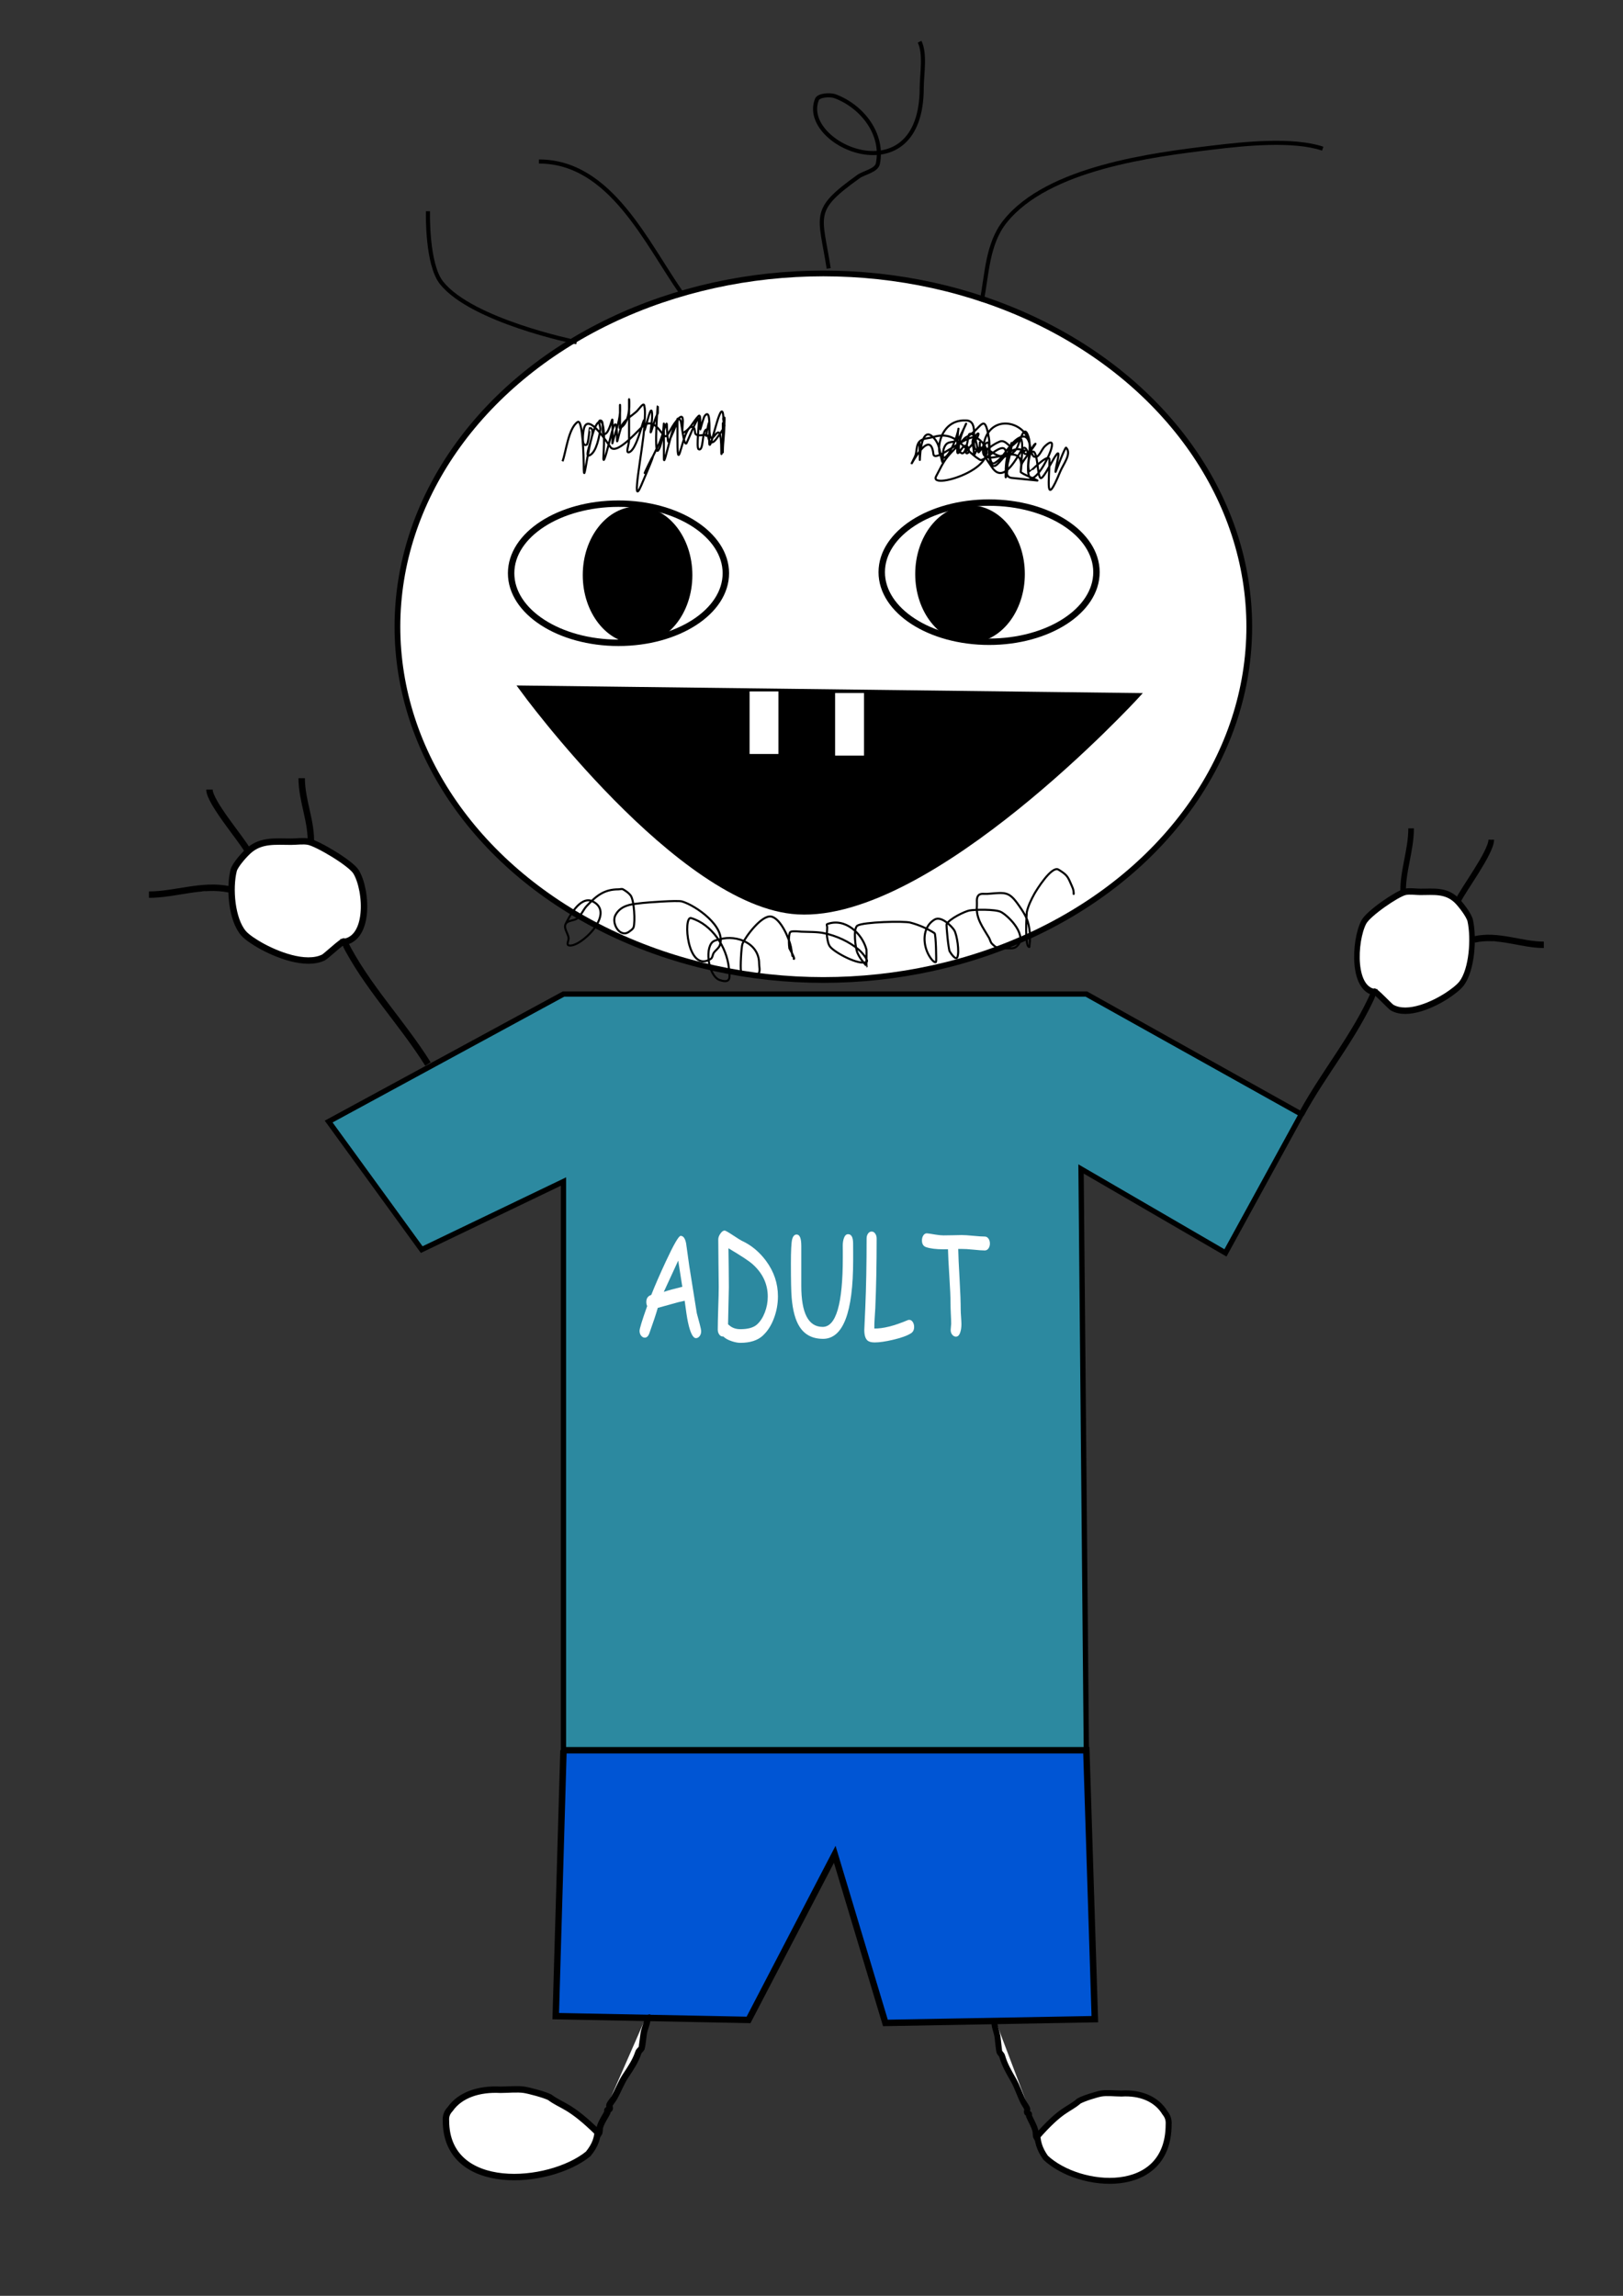 <?xml version="1.0" encoding="UTF-8" standalone="no"?>
<svg
   xmlns:dc="http://purl.org/dc/elements/1.1/"
   xmlns:cc="http://creativecommons.org/ns#"
   xmlns:rdf="http://www.w3.org/1999/02/22-rdf-syntax-ns#"
   xmlns:svg="http://www.w3.org/2000/svg"
   xmlns="http://www.w3.org/2000/svg"
   xmlns:sodipodi="http://sodipodi.sourceforge.net/DTD/sodipodi-0.dtd"
   xmlns:inkscape="http://www.inkscape.org/namespaces/inkscape"
   width="210mm"
   height="297mm"
   viewBox="0 0 210 297"
   version="1.1"
   id="svg8"
   inkscape:version="1.0.2 (e86c870879, 2021-01-15, custom)"
   sodipodi:docname="pamt adult.svg"
   inkscape:export-filename="S:\Shared\Pictures\Assets\pamt kid.png"
   inkscape:export-xdpi="96"
   inkscape:export-ydpi="96">
  <rect x="0" y="0" width="210" height="297" fill="#333333" stroke="none"/>
  <defs
     id="defs2">
    <rect
       x="82.736"
       y="159.385"
       width="51.468"
       height="30.161"
       id="rect873" />
  </defs>
  <sodipodi:namedview
     id="base"
     pagecolor="#ffffff"
     bordercolor="#666666"
     borderopacity="1.0"
     inkscape:pageopacity="0.0"
     inkscape:pageshadow="2"
     inkscape:zoom="0.95617474"
     inkscape:cx="296.17502"
     inkscape:cy="521.90677"
     inkscape:document-units="mm"
     inkscape:current-layer="layer1"
     inkscape:document-rotation="0"
     showgrid="false"
     inkscape:window-width="1920"
     inkscape:window-height="1001"
     inkscape:window-x="-9"
     inkscape:window-y="-9"
     inkscape:window-maximized="1" />
  <g
     inkscape:label="Layer 1"
     inkscape:groupmode="layer"
     id="layer1"
     style="opacity:1">
    <ellipse
       style="fill:#ffffff;stroke:#000000;stroke-width:0.743;stroke-dashoffset:44.997;paint-order:normal;stroke-miterlimit:4;stroke-dasharray:none"
       id="path833"
       cx="106.533"
       cy="81.076"
       rx="55.11"
       ry="45.701" />
    <path
       id="rect835"
       style="fill:#2c89a0;stroke:#000000;stroke-width:0.686;stroke-dashoffset:44.997;paint-order:normal"
       d="m 72.908,128.598 h 67.654 l 27.827,15.542 -9.828,17.942 -18.685,-10.857 0.686,75.196 H 72.908 v -73.571 l -18.343,8.808 -12.04,-16.566 z"
       sodipodi:nodetypes="ccccccccccc" />
    <path
       style="fill:#0055d4;stroke:#000000;stroke-width:0.831;stroke-dashoffset:44.997;paint-order:normal"
       d="m 72.908,226.421 h 67.654 l 1.099,34.79 -27.099,0.489 -6.555,-21.817 -11.153,21.425 -24.947,-0.489 1.001,-34.398"
       id="path838" />
    <path
       style="fill:#ffffff;stroke:#000000;stroke-width:0.831;stroke-linecap:butt;stroke-linejoin:miter;stroke-miterlimit:4;stroke-dasharray:none;stroke-opacity:1"
       d="m 83.712,260.661 c 0.204,0.876 -0.267,1.535 -0.415,2.352 -0.019,0.104 -0.224,1.832 -0.277,1.937 -0.103,0.206 -0.342,0.335 -0.415,0.553 -0.374,1.122 -0.983,2.027 -1.66,3.044 -0.61,0.915 -0.971,1.961 -1.522,2.905 -0.168,0.287 -0.405,0.533 -0.553,0.83 -0.083,0.165 0.102,0.4 0,0.553 -0.057,0.086 -0.22,0.052 -0.277,0.138 -0.051,0.077 0.041,0.194 0,0.277 -0.319,0.637 -0.765,1.225 -0.968,1.937 -0.055,0.194 -0.02,0.653 -0.138,0.83 -3.828,-3.779 -4.754,-3.495 -6.364,-4.704 -0.707,-0.354 -2.675,-0.872 -3.321,-0.968 -0.859,-0.129 -2.175,0 -3.044,0 -2.782,-0.153 -5.223,0.667 -6.503,2.49 -0.44,0.477 -0.597,0.927 -0.553,1.522 0.026,9.405 13.348,8.382 18.401,4.289 0.92,-1.127 1.283,-2.121 1.245,-3.459"
       id="path844"
       sodipodi:nodetypes="cssssssssssccsccccc" />
    <path
       style="fill:#ffffff;stroke:#000000;stroke-width:0.773;stroke-linecap:butt;stroke-linejoin:miter;stroke-miterlimit:4;stroke-dasharray:none;stroke-opacity:1"
       d="m 128.711,261.15 c -0.176,0.876 0.231,1.535 0.359,2.352 0.016,0.104 0.194,1.832 0.239,1.937 0.089,0.206 0.296,0.335 0.359,0.553 0.323,1.122 0.85,2.027 1.436,3.044 0.528,0.915 0.84,1.961 1.316,2.905 0.145,0.287 0.35,0.533 0.479,0.83 0.071,0.165 -0.088,0.4 0,0.553 0.05,0.086 0.19,0.052 0.239,0.138 0.044,0.077 -0.036,0.194 0,0.277 0.276,0.637 0.662,1.225 0.838,1.937 0.048,0.194 0.018,0.653 0.12,0.83 3.312,-3.779 4.112,-3.495 5.505,-4.704 0.612,-0.354 2.314,-0.872 2.872,-0.968 0.743,-0.129 1.882,0 2.633,0 2.406,-0.153 4.518,0.667 5.625,2.49 0.381,0.477 0.517,0.927 0.479,1.522 -0.022,9.405 -11.546,8.382 -15.917,4.289 -0.796,-1.127 -1.109,-2.121 -1.077,-3.459"
       id="path846"
       sodipodi:nodetypes="cssssssssssccsccccc" />
    <g
       id="g864"
       style="fill:#ffffff">
      <path
         style="fill:#ffffff;stroke:#000000;stroke-width:0.831;stroke-linecap:butt;stroke-linejoin:miter;stroke-opacity:1;stroke-miterlimit:4;stroke-dasharray:none"
         d="m 55.373,137.649 c -3.448,-5.505 -7.964,-10.057 -10.859,-15.849 -0.099,-0.198 -2.329,1.898 -2.641,2.054 -2.343,1.171 -6.225,-0.427 -8.218,-1.565 -0.619,-0.354 -1.675,-1.008 -2.152,-1.565 -1.528,-1.782 -1.852,-5.799 -1.272,-8.12 0.182,-0.728 1.496,-2.176 2.054,-2.641 1.573,-1.311 3.392,-1.076 5.381,-1.076 0.688,0 1.579,-0.134 2.25,0 1.195,0.239 5.482,2.778 6.163,3.913 1.446,2.41 1.834,9.098 -2.054,9.098"
         id="path852" />
      <path
         style="fill:#ffffff;stroke:#000000;stroke-width:0.831;stroke-linecap:butt;stroke-linejoin:miter;stroke-opacity:1;stroke-miterlimit:4;stroke-dasharray:none"
         d="m 29.643,115.05 c -3.526,-0.719 -6.967,0.685 -10.37,0.685"
         id="path854" />
      <path
         style="fill:#ffffff;stroke:#000000;stroke-width:0.831;stroke-linecap:butt;stroke-linejoin:miter;stroke-opacity:1;stroke-miterlimit:4;stroke-dasharray:none"
         d="m 31.991,109.963 c -0.658,-1.289 -4.892,-6.195 -4.892,-7.827"
         id="path856" />
      <path
         style="fill:#ffffff;stroke:#000000;stroke-width:0.831;stroke-linecap:butt;stroke-linejoin:miter;stroke-opacity:1;stroke-miterlimit:4;stroke-dasharray:none"
         d="m 40.209,109.278 c 0.177,-2.923 -1.174,-5.641 -1.174,-8.609"
         id="path858" />
    </g>
    <g
       id="g864-1"
       transform="matrix(-0.869,0,0,1,216.504,6.491)"
       style="fill:#ffffff">
      <path
         style="fill:#ffffff;stroke:#000000;stroke-width:0.831;stroke-linecap:butt;stroke-linejoin:miter;stroke-miterlimit:4;stroke-dasharray:none;stroke-opacity:1"
         d="m 55.373,137.649 c -3.448,-5.505 -7.964,-10.057 -10.859,-15.849 -0.099,-0.198 -2.329,1.898 -2.641,2.054 -2.343,1.171 -6.225,-0.427 -8.218,-1.565 -0.619,-0.354 -1.675,-1.008 -2.152,-1.565 -1.528,-1.782 -1.852,-5.799 -1.272,-8.12 0.182,-0.728 1.496,-2.176 2.054,-2.641 1.573,-1.311 3.392,-1.076 5.381,-1.076 0.688,0 1.579,-0.134 2.25,0 1.195,0.239 5.482,2.778 6.163,3.913 1.446,2.41 1.834,9.098 -2.054,9.098"
         id="path852-2" />
      <path
         style="fill:#ffffff;stroke:#000000;stroke-width:0.831;stroke-linecap:butt;stroke-linejoin:miter;stroke-miterlimit:4;stroke-dasharray:none;stroke-opacity:1"
         d="m 29.643,115.05 c -3.526,-0.719 -6.967,0.685 -10.37,0.685"
         id="path854-4" />
      <path
         style="fill:#ffffff;stroke:#000000;stroke-width:0.831;stroke-linecap:butt;stroke-linejoin:miter;stroke-miterlimit:4;stroke-dasharray:none;stroke-opacity:1"
         d="m 31.991,109.963 c -0.658,-1.289 -4.892,-6.195 -4.892,-7.827"
         id="path856-8" />
      <path
         style="fill:#ffffff;stroke:#000000;stroke-width:0.831;stroke-linecap:butt;stroke-linejoin:miter;stroke-miterlimit:4;stroke-dasharray:none;stroke-opacity:1"
         d="m 40.209,109.278 c 0.177,-2.923 -1.174,-5.641 -1.174,-8.609"
         id="path858-1" />
    </g>
    <path
       style="fill:none;stroke:#000000;stroke-width:0.265px;stroke-linecap:butt;stroke-linejoin:miter;stroke-opacity:1"
       d="m 72.787,59.677 c 0.442,-1.146 0.744,-4.279 1.957,-5.087 0.659,-0.44 0.783,4.763 0.783,5.479 0,4.208 0.593,-4.569 1.957,-5.479 0.997,-0.665 0.587,4.222 0.587,4.696 0,1.031 0.728,-1.935 0.978,-2.935 0.743,-2.971 0.783,-0.658 0.783,0.587 0,0.763 0.336,-1.533 0.783,-2.152 0.46,-0.637 1.184,-1.033 1.761,-1.565 0.307,-0.283 0.877,-1.188 0.978,-0.783 0.227,0.908 0,2.199 0,3.131 0,0.848 0.773,-3.171 0.978,-2.348 0.253,1.011 -0.595,4.331 0.196,1.761 0.679,-2.205 0.587,-0.823 0.587,-2.348 0,-0.933 -0.488,6.162 0,5.674 0.871,-0.871 0.783,-5.883 0.783,-2.152 0,1.044 0,2.087 0,3.131 0,1.755 1.347,-6.3 2.152,-4.892 0.141,0.247 0.417,3.447 0.783,2.935 0.095,-0.134 1.466,-3.626 1.565,-3.131 0.118,0.592 -0.343,3.742 0,3.913 0.665,0.333 0.4,-2.254 0.978,-2.544 0.233,-0.117 -0.037,1.041 0,0.783 0.076,-0.532 0.391,-2.103 0.391,-1.565 0,5.056 1.565,-2.393 1.565,3.718 0,1.486 0.548,-4.5 0.391,-4.5 -0.391,0 0.124,0.803 0,1.174 -0.105,0.316 -1.086,1.768 -1.37,1.957 -0.648,0.432 -0.668,-0.668 -0.783,-0.783 -0.294,-0.294 -1.156,0.213 -1.565,-0.196 -0.101,-0.101 -0.094,-0.681 -0.196,-0.783 -1.384,-1.384 -2.152,7.161 -2.152,1.565 0,-0.913 0,-1.826 0,-2.739 0,-0.13 0.058,0.275 0,0.391 -0.378,0.756 -0.715,1.855 -1.174,2.544 -0.104,0.156 -0.196,-1.884 -0.196,-2.152 0,-0.848 -0.611,1.584 -0.978,2.348 -5.002,10.421 2.012,-4.694 -2.348,5.479 -1.383,3.228 0.201,-4.576 0.391,-7.435 0.227,-3.403 -0.665,2.7 -1.957,3.131 -0.495,0.165 0,-1.044 0,-1.565 0,-1.761 0,-3.522 0,-5.283 0,-0.243 0.336,2.962 -1.174,3.718 -0.117,0.058 0,-0.261 0,-0.391 0,-0.848 0,-1.696 0,-2.544 0,-0.326 0.03,0.654 0,0.978 -0.124,1.367 -0.649,2.594 -0.978,3.913 -0.032,0.127 0,-0.261 0,-0.391 0,-0.848 0,-1.696 0,-2.544 0,-0.671 -0.341,1.549 -0.978,1.761 -0.587,0.196 0.032,-1.761 -0.587,-1.761 -0.391,0 0.064,0.788 0,1.174 -0.137,0.819 -0.471,2.877 -1.37,3.326 -1.05,0.525 1.174,-3.522 0,-3.522 -0.005,0 -0.181,2.047 -0.391,2.152 -0.746,0.373 -0.457,-1.627 -0.391,-1.957 0.503,-2.514 3.3,2.126 3.522,2.348 0.919,0.919 3.857,-2.659 4.305,-2.935 1.64,-1.009 2.443,2.002 2.935,1.37 0.378,-0.486 0.616,-1.068 0.978,-1.565 1.876,-2.58 0.64,1.441 1.174,1.174 0.916,-0.458 1.258,-1.454 1.957,-2.152 0.363,-0.363 0.133,1.761 0.196,1.761 0.041,0 0.406,-1.52 0.587,-1.761 0.517,-0.69 0.567,0.352 0.587,0.587 0.076,0.91 0,1.826 0,2.739 0,2.217 1.349,-5.161 1.761,-3.718 0.208,0.727 0,5.22 0,1.565 0,-1.174 0,2.348 0,3.522 0,0.065 0,-0.13 0,-0.196 0.011,-1.12 0.196,-2.204 0.196,-3.326"
       id="path902" />
    <path
       style="fill:none;stroke:#000000;stroke-width:0.265px;stroke-linecap:butt;stroke-linejoin:miter;stroke-opacity:1"
       d="m 118.964,57.134 c 0.213,6.572 -0.457,-2.805 1.761,-0.587 0.933,0.933 0.837,1.952 1.174,3.131 0.144,0.506 0.041,-1.063 0.196,-1.565 0.483,-1.569 1.446,-0.3 2.177,-1.761 2.071,-4.141 -0.961,1.216 -0.025,2.152 0.822,0.822 0.983,-2.252 1.174,-2.348 0.803,-0.401 1.006,1.843 1.174,2.348 0.072,0.218 1.37,-2.264 1.37,-0.783 0,0.391 -0.064,0.788 0,1.174 0.662,3.969 1.885,-1.907 4.525,-0.587 0.328,0.164 -0.145,-0.286 -0.025,0.196 0.166,0.665 1.115,-0.356 1.37,0 0.474,0.663 0.401,2.945 0.783,3.326 0.272,0.272 1.207,-1.62 1.761,-2.544 1.157,-1.928 0.196,1.018 0.196,1.761 0,0.07 1.234,-3.266 1.37,-3.131 0.761,0.761 -0.375,2.135 -0.783,3.131 -2.012,4.918 -1.37,0.897 -1.37,-1.565 0,-1.034 -2.524,1.585 -2.544,1.565 -0.512,-0.512 0.084,-3.019 0.587,-3.522 0.665,-0.665 -1.081,1.541 -1.565,2.348 -0.204,0.34 -0.196,1.571 -0.196,1.174 0,-0.698 0.432,-3.873 0,-4.305 -0.037,-0.037 -1.045,0.893 -1.174,0.978 -0.3,0.2 -0.809,-0.923 -1.565,-0.587 -1.733,0.77 -1.134,1.187 -2.348,0.783 -0.685,-0.228 -0.978,1.495 -0.978,0.783 0,-1.362 -0.603,-1.525 0.416,-2.544 0.353,-0.353 0.305,0.453 -1.198,1.957 -0.738,0.738 0.491,0.738 0.025,-0.196 -0.536,-1.072 -1.394,1.59 -1.394,0.391 0,-4.372 0.693,-3.146 -0.783,-0.196 -1.989,3.977 -2.784,-3.997 1.981,-3.718 1.697,0.099 0.524,3.068 1.174,3.718 0.277,0.277 1.241,-0.243 1.565,0 0.708,0.531 2.318,1.833 3.693,0 0.437,-0.582 0.938,-3.546 1.565,-1.663 0.351,1.052 0.096,2.222 0,3.326 -0.576,6.62 5.255,-4.936 2.152,-2.054 -0.473,0.439 -0.757,1.574 -1.37,1.37 -0.709,-0.236 -0.274,-3.101 -1.761,-2.544 -1.35,0.506 -2.019,2.542 -3.326,3.326 -0.922,0.553 -0.606,-2.07 -0.783,-3.131 -0.613,-3.676 -0.966,-1.18 -2.935,-0.196 -0.299,0.149 -0.776,0.801 -0.954,0.978 -1.799,1.799 -1.792,1.849 -2.959,4.109 -1.013,1.961 10.185,-1.564 5.283,-4.989 -1.061,-0.742 -5.482,3.39 -5.625,2.103 -0.46,-4.144 -4.076,3.841 -2.397,0.342 0.295,-0.614 0.125,-1.456 0.587,-1.957 0.42,-0.455 1.168,-0.409 1.761,-0.587 3.071,-0.921 3.847,1.604 6.066,2.935 0.565,0.339 2.902,-2.447 3.326,-1.174 0.56,1.681 0,4.026 0,3.326 0,-1.342 0.055,-2.476 0.587,-3.718 0.081,-0.19 0.185,-0.793 0.196,-0.587 0.075,1.498 -1.492,4.347 0,4.5 l 3.326,0.342 c 0.195,0.02 -2.182,-0.932 -2.152,-1.125 0.819,-5.325 -6.184,1.197 -4.696,-4.011 1.066,-3.733 5.87,-2.352 5.87,0.88 0,2.77 -0.238,-0.792 -0.978,0.196 -0.535,0.714 -2.34,4.708 -3.913,2.348 -1.137,-1.705 -0.978,-1.255 -0.978,-2.739 0,-0.235 -0.541,0.622 -0.587,0.391 -0.064,-0.32 0,-0.652 0,-0.978"
       id="path904"
       sodipodi:nodetypes="cssccsscscsssssssssccssssssssssssssssscsssssssssssssssscssscssssscc" />
    <g
       id="g912">
      <ellipse
         style="fill:none;stroke:#000000;stroke-width:0.831;stroke-miterlimit:4;stroke-dasharray:none;stroke-dashoffset:44.997;paint-order:stroke fill markers"
         id="path906"
         cx="80.026"
         cy="74.157"
         rx="13.892"
         ry="9.001" />
      <ellipse
         style="fill:#000000;stroke:#000000;stroke-width:0.831;stroke-miterlimit:4;stroke-dasharray:none;stroke-dashoffset:44.997;paint-order:stroke fill markers"
         id="path908"
         cx="82.494"
         cy="74.4"
         rx="6.676"
         ry="8.474" />
    </g>
    <g
       id="g912-2"
       transform="matrix(-1,0,0,1,208.005,-0.137)">
      <ellipse
         style="fill:none;stroke:#000000;stroke-width:0.831;stroke-miterlimit:4;stroke-dasharray:none;stroke-dashoffset:44.997;paint-order:stroke fill markers"
         id="path906-3"
         cx="80.026"
         cy="74.157"
         rx="13.892"
         ry="9.001" />
      <ellipse
         style="fill:#000000;stroke:#000000;stroke-width:0.831;stroke-miterlimit:4;stroke-dasharray:none;stroke-dashoffset:44.997;paint-order:stroke fill markers"
         id="path908-7"
         cx="82.494"
         cy="74.4"
         rx="6.676"
         ry="8.474" />
    </g>
    <path
       style="fill:#000000;stroke:#000000;stroke-width:0.831;stroke-miterlimit:4;stroke-dasharray:none;stroke-dashoffset:44.997;paint-order:stroke fill markers"
       d="m 67.656,89.101 79.277,0.968 c 0,0 -26.476,28.792 -43.72,27.809 C 87.99,117.011 67.656,89.101 67.656,89.101 Z"
       id="path942"
       sodipodi:nodetypes="ccac" />
    <path
       style="fill:none;stroke:#000000;stroke-width:0.529;stroke-linecap:butt;stroke-linejoin:miter;stroke-opacity:1;stroke-miterlimit:4;stroke-dasharray:none"
       d="M 88.271,38.048 C 83.652,31.49 79.015,20.892 69.731,20.892"
       id="path944" />
    <path
       style="fill:none;stroke:#000000;stroke-width:0.529;stroke-linecap:butt;stroke-linejoin:miter;stroke-opacity:1;stroke-miterlimit:4;stroke-dasharray:none"
       d="m 107.225,34.727 c -1.094,-7 -2.319,-7.475 3.874,-11.899 0.661,-0.472 2.313,-0.773 2.49,-1.66 0.771,-3.857 -2.065,-7.415 -5.534,-8.716 -0.631,-0.237 -2.127,-0.148 -2.352,0.415 -2.361,5.902 13.559,12.76 13.559,-1.522 0,-1.668 0.501,-4.394 -0.277,-5.949"
       id="path946" />
    <path
       style="fill:none;stroke:#000000;stroke-width:0.529;stroke-linecap:butt;stroke-linejoin:miter;stroke-opacity:1;stroke-miterlimit:4;stroke-dasharray:none"
       d="m 127.01,39.016 c 0.712,-3.486 0.692,-7.436 3.044,-10.377 5.548,-6.935 19.131,-8.616 26.841,-9.547 4.028,-0.486 10.363,-1.157 14.251,0.138"
       id="path948" />
    <path
       style="fill:none;stroke:#000000;stroke-width:0.265px;stroke-linecap:butt;stroke-linejoin:miter;stroke-opacity:1"
       d="m 73.178,119.551 c 0.422,-0.841 1.88,-3.756 3.522,-2.935 3.083,1.542 -1.747,6.136 -3.131,5.674 -0.309,-0.103 0.05,-0.656 0,-0.978 -0.091,-0.594 -0.643,-1.215 -0.391,-1.761 0.244,-0.53 1.122,-0.403 1.565,-0.783 0.495,-0.424 0.728,-1.089 1.174,-1.565 1.274,-1.359 2.284,-2.152 4.109,-2.152 0.196,0 0.417,-0.097 0.587,0 0.363,0.207 0.722,0.453 0.978,0.783 0.478,0.615 0.611,3.45 0.391,4.109 -0.087,0.263 -0.366,0.421 -0.587,0.587 -1.161,0.871 -2.339,-1.079 -1.761,-2.152 0.736,-1.366 2.218,-1.409 3.522,-1.565 0.4,-0.048 4.491,-0.37 5.087,-0.196 1.771,0.516 5.764,3.275 4.892,5.674 -0.143,0.392 -0.551,0.631 -0.783,0.978 -0.162,0.243 -0.144,0.628 -0.391,0.783 -3.073,1.92 -3.605,-5.601 -2.544,-5.283 2.707,0.812 4.621,3.746 4.892,6.457 0.107,1.073 0.377,2.082 -1.174,1.565 -1.426,-0.475 -1.957,-3.913 -0.978,-4.892 0.248,-0.248 0.639,-0.299 0.978,-0.391 2.258,-0.616 5.087,0.554 5.087,3.131 0,0.391 0.137,0.808 0,1.174 -0.285,0.76 -2.159,0.56 -2.348,-0.196 -0.101,-0.405 0.037,-3.137 0.196,-3.522 0.371,-0.901 2.494,-3.767 3.718,-3.522 1.241,0.248 2.34,2.893 2.544,3.913 0.065,0.391 0.13,0.783 0.196,1.174 0.065,0.065 0.154,0.113 0.196,0.196 0.029,0.058 -0.065,0.196 0,0.196 0.203,0 -0.58,-1.346 -0.587,-1.37 -0.041,-0.149 -0.185,-2.057 0.196,-2.152 0.443,-0.111 0.914,-0.021 1.37,0 0.979,0.044 1.975,-0.003 2.935,0.196 1.583,0.328 3.257,1.087 4.5,2.152 0.535,0.459 1.275,1.417 0.978,1.565 -0.98,0.49 -4.1,-1.212 -4.696,-1.957 -0.258,-0.322 -0.318,-0.768 -0.391,-1.174 -0.082,-0.449 0,-0.913 0,-1.37 0,-0.13 -0.122,-0.346 0,-0.391 2.305,-0.865 4.556,1.2 5.087,3.326 0.025,0.098 -0.021,2.152 0,2.152 0.175,0 -0.694,-0.682 -1.174,-1.761 -0.249,-0.561 -0.592,-3.152 0,-3.522 0.763,-0.477 6.012,-0.616 6.848,-0.391 1.1,0.296 2.174,0.751 3.131,1.37 0.183,0.118 0.251,3.662 0.196,3.718 -0.218,0.218 -0.849,-0.557 -1.174,-1.37 -0.572,-1.43 -0.434,-3.262 0.978,-4.109 0.896,-0.538 2.261,0.925 2.544,1.37 0.352,0.553 0.717,2.871 0.391,3.522 -0.187,0.374 -0.771,-0.42 -0.978,-0.783 -0.155,-0.271 -0.465,-3.386 -0.391,-3.522 0.385,-0.707 2.325,-1.633 2.935,-1.761 0.599,-0.126 3.379,-0.197 4.109,0.196 1.052,0.566 3.597,3.188 1.957,4.5 -0.348,0.278 -0.996,0.196 -1.37,0.196 -0.833,0 -1.04,0.134 -1.761,-0.587 -0.206,-0.206 -0.244,-0.531 -0.391,-0.783 -0.785,-1.347 -1.702,-2.465 -1.565,-4.109 0.038,-0.46 -0.108,-1.023 0.196,-1.37 0.261,-0.299 0.778,-0.165 1.174,-0.196 2.375,-0.183 2.764,-0.377 4.109,1.565 0.913,1.319 1.226,1.941 1.37,3.522 0.039,0.427 0.012,1.755 0,1.761 -0.723,0.361 -0.408,-4.426 -0.391,-4.5 0.188,-0.827 0.57,-1.605 0.978,-2.348 0.212,-0.385 2.226,-3.696 3.131,-3.131 1.017,0.635 1.165,0.826 1.565,1.761 0.246,0.573 0.391,0.774 0.391,1.37 0,0.065 0,-0.13 0,-0.196"
       id="path865" />
    <rect
       style="fill:#ffffff;stroke-width:0.743;stroke-miterlimit:4;stroke-dasharray:none;paint-order:normal"
       id="rect867"
       width="3.736"
       height="8.094"
       x="96.987"
       y="89.447" />
    <rect
       style="fill:#ffffff;stroke-width:0.743;stroke-miterlimit:4;stroke-dasharray:none;paint-order:normal"
       id="rect869"
       width="3.736"
       height="8.094"
       x="108.055"
       y="89.654" />
    <g
       id="g894"
       transform="matrix(1.263,0,0,1.698,-22.596,-113.687)">
      <g
         aria-label="ADULT"
         id="text871"
         style="font-style:normal;font-weight:normal;font-size:10.583px;line-height:1.25;font-family:sans-serif;white-space:pre;shape-inside:url(#rect873);fill:#000000;fill-opacity:1;stroke:none">
        <path
           d="m 89.196,168.904 q -0.475,0 -0.827,-1.22 -0.134,-0.465 -0.336,-1.628 -0.527,0.072 -1.38,0.258 l -1.375,0.284 q -0.258,0.677 -0.884,1.979 -0.165,0.289 -0.45,0.289 -0.207,0 -0.372,-0.15 -0.16,-0.15 -0.16,-0.372 0,-0.248 0.78,-1.886 -0.088,-0.134 -0.088,-0.31 0,-0.419 0.506,-0.537 0.589,-1.106 1.488,-2.542 1.225,-1.959 1.524,-1.959 0.408,0 0.558,0.568 l 0.326,1.736 0.77,3.592 0.295,0.816 q 0.15,0.419 0.15,0.558 0,0.222 -0.16,0.372 -0.16,0.15 -0.367,0.15 z m -1.824,-5.907 -1.478,2.382 q 0.625,-0.16 1.897,-0.388 z"
           style="font-style:normal;font-variant:normal;font-weight:normal;font-stretch:normal;font-family:'Comic Sans MS';-inkscape-font-specification:'Comic Sans MS';fill:#ffffff"
           id="path877" />
        <path
           d="m 96.038,168.712 q -0.801,0.548 -2.3,0.548 -0.377,0 -0.863,-0.119 -0.584,-0.14 -0.878,-0.362 h -0.052 q -0.222,0 -0.372,-0.155 -0.15,-0.155 -0.15,-0.377 0,-0.543 0.047,-1.623 0.052,-1.085 0.052,-1.628 0,-0.605 -0.026,-1.804 -0.021,-1.204 -0.021,-1.809 0,-0.212 0.217,-0.444 0.217,-0.233 0.434,-0.233 0.124,0 0.827,0.346 0.796,0.388 0.92,0.429 1.468,0.501 2.501,1.54 1.214,1.225 1.214,2.692 0,0.884 -0.419,1.695 -0.413,0.811 -1.132,1.302 z m -1.085,-5.467 q -0.527,-0.346 -2.434,-1.189 l 0.026,1.488 0.015,1.483 -0.083,2.822 q 0.036,0.015 0.109,0.067 0.455,0.305 1.147,0.305 1.178,0 1.716,-0.362 0.501,-0.341 0.796,-0.915 0.3,-0.579 0.3,-1.204 0,-1.457 -1.592,-2.496 z"
           style="font-style:normal;font-variant:normal;font-weight:normal;font-stretch:normal;font-family:'Comic Sans MS';-inkscape-font-specification:'Comic Sans MS';fill:#ffffff"
           id="path879" />
        <path
           d="m 102.198,168.955 q -1.607,0 -2.398,-0.925 -0.641,-0.744 -0.806,-2.201 -0.078,-0.656 -0.078,-2.62 0,-0.723 0.031,-1.168 0.031,-0.47 0.093,-0.656 0.129,-0.377 0.465,-0.377 0.475,0 0.475,0.873 v 3.033 q 0,3.132 2.191,3.132 2.062,0 2.062,-5.271 0,-0.196 0,-0.506 -0.005,-0.31 -0.005,-0.413 0,-0.32 0.114,-0.563 0.145,-0.31 0.429,-0.31 0.517,0 0.517,0.708 0,0.212 0.005,0.641 0,0.429 0,0.641 0,5.984 -3.095,5.984 z"
           style="font-style:normal;font-variant:normal;font-weight:normal;font-stretch:normal;font-family:'Comic Sans MS';-inkscape-font-specification:'Comic Sans MS';fill:#ffffff"
           id="path881" />
        <path
           d="m 111.21,168.537 q -0.584,0.274 -1.835,0.491 -1.152,0.202 -1.881,0.202 -0.522,0 -0.749,-0.16 -0.31,-0.217 -0.31,-0.796 l 0.103,-1.71 q 0.134,-2.367 0.134,-5.25 0,-0.222 0.145,-0.377 0.15,-0.155 0.367,-0.155 0.222,0 0.367,0.155 0.15,0.155 0.15,0.377 0,2.92 -0.14,5.312 l -0.067,0.785 q -0.041,0.429 -0.031,0.76 1.349,0.015 3.411,-0.636 0.088,-0.026 0.165,-0.026 0.222,0 0.372,0.176 0.129,0.16 0.129,0.367 0,0.331 -0.331,0.486 z"
           style="font-style:normal;font-variant:normal;font-weight:normal;font-stretch:normal;font-family:'Comic Sans MS';-inkscape-font-specification:'Comic Sans MS';fill:#ffffff"
           id="path883" />
        <path
           d="m 118.781,162.222 q -0.382,0 -1.178,-0.062 -0.775,-0.057 -1.178,-0.052 h -0.367 q 0.015,0.713 0.14,2.315 0.114,1.493 0.114,2.32 0,0.181 0.036,0.548 0.036,0.367 0.036,0.553 0,0.351 -0.114,0.605 -0.145,0.341 -0.45,0.341 -0.207,0 -0.372,-0.145 -0.165,-0.145 -0.165,-0.372 0,-0.077 0.026,-0.233 0.026,-0.155 0.026,-0.233 0,-0.253 -0.036,-0.76 -0.031,-0.506 -0.031,-0.765 0,-0.739 -0.119,-2.077 -0.124,-1.447 -0.14,-2.077 l -0.47,0.005 q -1.132,0 -1.778,-0.165 -0.419,-0.109 -0.419,-0.512 0,-0.212 0.134,-0.372 0.155,-0.181 0.398,-0.165 0.181,0.01 0.827,0.093 0.517,0.062 0.837,0.062 0.31,0 0.941,-0.01 0.63,-0.015 0.941,-0.015 0.398,0 1.178,0.057 0.785,0.057 1.183,0.057 0.222,0 0.372,0.155 0.15,0.15 0.15,0.377 0,0.222 -0.15,0.377 -0.15,0.15 -0.372,0.15 z"
           style="font-style:normal;font-variant:normal;font-weight:normal;font-stretch:normal;font-family:'Comic Sans MS';-inkscape-font-specification:'Comic Sans MS';fill:#ffffff"
           id="path885" />
      </g>
    </g>
    <path
       style="fill:none;stroke:#000000;stroke-width:0.529;stroke-linecap:square;stroke-linejoin:miter;stroke-miterlimit:4;stroke-dasharray:none;stroke-opacity:1"
       d="m 55.373,27.589 c 0,0 -0.146,6.611 1.761,9.001 3.915,4.907 17.218,7.631 17.218,7.631"
       id="path1503"
       sodipodi:nodetypes="csc" />
  </g>
</svg>
